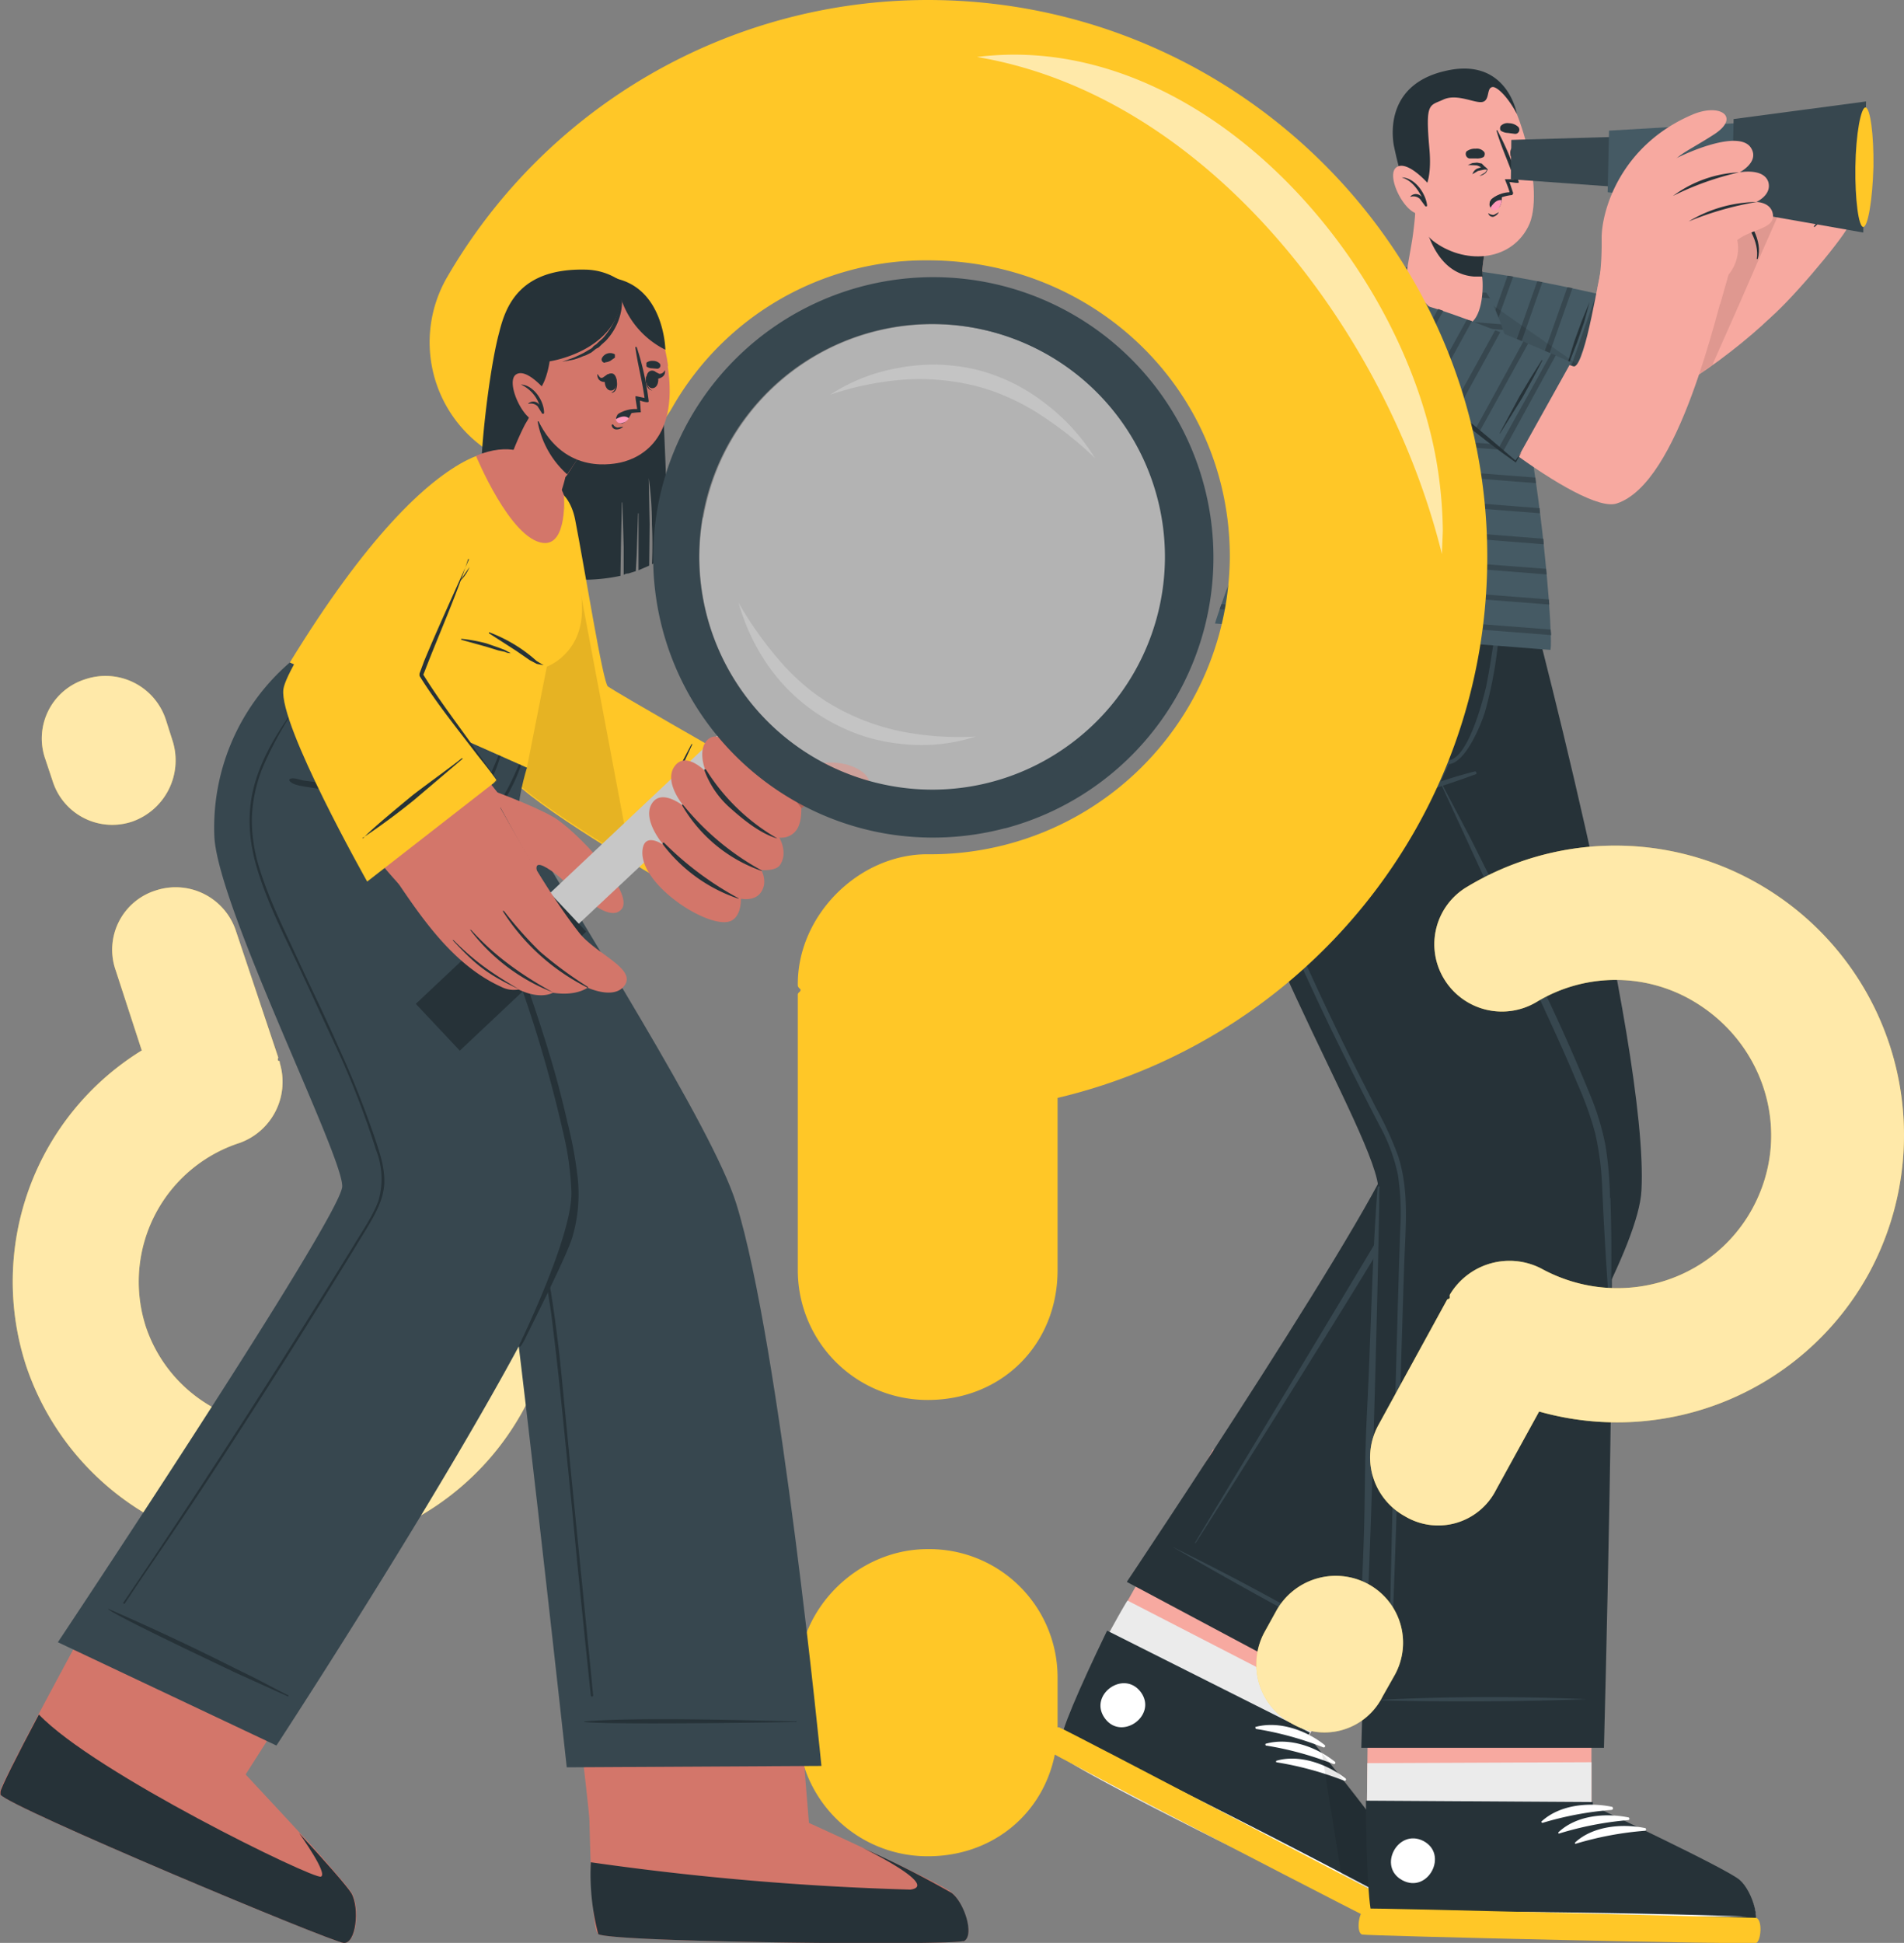 <svg xmlns="http://www.w3.org/2000/svg" viewBox="0 0 411.2 419.4"><rect x="0" y="0" width="411.2" height="419.4" fill="#808080" stroke="none"/><defs><style>.c1{fill:#f7a9a0}.c2{fill:#ebebeb}.c3{fill:#263238}.c4{fill:#fff}.c5{opacity:.1}.c6{fill:#ffc727}.c7{fill:#37474f}.c8{fill:#455a64}.c9{fill:#ff99ba}.c11{opacity:.6}.c12{fill:#d3766a}</style></defs><g id="L2" data-name="Layer 2"><g id="C2" data-name="C2"><path class="c1" d="m262 312.9-24.1 42.6a244 244 0 0 0-8.4 20.3 7 7 0 0 0-.6 3c1.8 3 69.6 35.8 72.3 36.2s4-7.4 2.4-10.8-22-27.6-22-27.6l23.7-42.8Z"/><path class="c2" d="M300 414.8c-2.7-.4-69.3-33-71.1-36a7 7 0 0 1 .6-3 248 248 0 0 1 8.4-20.3s4-7.5 5.6-10l43.1 22.2-5 8.9s19.2 24 20.9 27.3.4 11.2-2.4 10.9"/><path class="c3" d="M301.3 413.8c-2.7-.4-70.2-35.2-72-38.1-.6-1.1 3.8-11.3 9.6-23.3l.2-.4 43.8 22-.4.7s19.9 24.8 21.5 28.3 0 11.3-2.7 10.8"/><path class="c4" d="M302 410.8a2036 2036 0 0 0-68.8-35 2032 2032 0 0 0 68.7 35m-15.8-34.1c-4-3.2-9.9-5.3-15-3.9l.1.4a70 70 0 0 1 14.6 4 .3.3 0 0 0 .3-.5m2.2 3.6c-4-3.2-9.8-5.3-14.9-3.9-.2 0-.1.4 0 .4a70 70 0 0 1 14.6 4 .3.3 0 0 0 .3-.5m2.3 3.6c-4-3.1-10-5.3-15-3.8v.3a71 71 0 0 1 14.7 4 .3.3 0 0 0 .3-.5m-44.2-18.6c-3.7-5-11.4.6-7.8 5.6s11.4-.6 7.8-5.6"/><path class="c5" d="m285.5 378.4 4.8 30.3c6.2 3 10.4 5 11 5.1 2.8.5 4.2-7.4 2.7-10.8a369 369 0 0 0-18.5-24.6"/><path class="c6" d="M303.6 412c1 1-1.4 5-2.4 4.8s-74.5-38.3-75.6-39.3 1.7-5.1 3.2-4.6 74.8 39 74.8 39"/><path class="c3" d="m243.4 341.5 48.6 25.9S353.3 280 354.5 257c1.7-31.7-25.4-132.3-25.4-132.3l-43.1-.3s17.5 103.5 16 121.1c-.6 9.3-58.6 95.9-58.6 95.9"/><path class="c7" d="M296.2 357.4a564 564 0 0 0-43-23.5 843 843 0 0 0 43 23.5M308 223.5a1338 1338 0 0 0-15-90.6l-1.2-5.5a.2.2 0 0 0-.4.1l7.8 44.7c3.8 22.3 4.7 30 6.8 45l1.5 11a100 100 0 0 1 1 11.6 30 30 0 0 1-1.8 10.8 63 63 0 0 1-5 9.8c-7.7 13.2-42.7 71-43.6 72.6q0 .2.1.1c8.4-13 34.5-54.6 42.4-68 3.6-6 7.6-12.2 8.8-19.2 1.2-7.4-.3-15-1.3-22.4"/><path class="c1" d="m295.7 341.5-.5 49.2c.2 9.5.6 17.7 1.2 22a7 7 0 0 0 .8 3c3 1.8 78.2 2 80.9 1s.3-8.4-2.6-10.7-31.8-15.3-31.8-15.3v-49.2Z"/><path class="c2" d="m295.3 380.6-.1 10.1c.2 9.5.6 17.7 1.2 22l.8 3c3 1.8 78.2 2 80.9 1s.3-8.4-2.6-10.7-31.8-15.3-31.8-15.3v-10.3Z"/><path class="c3" d="M378.1 416.6c-2.7.9-78.6-.5-81.4-2.3-1.1-.7-1.6-11.8-1.7-25.2v-.4l49 .3v.8s28.8 13.5 31.7 16 5 10 2.4 10.8"/><path class="c4" d="M377.3 413.7a2027 2027 0 0 0-77.1-1 2041 2041 0 0 0 77.1 1M348 390c-5-1-11.2-.4-15.1 3.2q-.1.1.2.3a71 71 0 0 1 14.9-2.8.3.3 0 0 0 0-.7m3.6 2.3c-5-1-11.2-.4-15 3.2q-.2.2.1.3a71 71 0 0 1 14.9-2.9.3.3 0 0 0 0-.6m3.6 2.3c-5-1-11.2-.4-15 3.1q-.2.3.1.3a71 71 0 0 1 14.9-2.8.3.3 0 0 0 0-.6"/><path class="c6" d="M379.3 414c1.4.5 1 5 0 5.4s-83.7-1.5-85.1-1.8-.8-5.4.8-5.6 84.3 2 84.3 2"/><path class="c4" d="M307.4 397.4c-5.5-2.8-10 5.6-4.5 8.5s10-5.6 4.5-8.5"/><path class="c3" d="M328.6 124.7c-.3.9-15.8 43.4-17.3 44-1.6.9 34.3 61.2 36.4 89.2 1.4 18-1.3 119.4-1.3 119.4H294s2.5-91.2 3.7-120.1c.5-11.2-36-67-36.5-101.8-.1-11 7.7-31 7.7-31Z"/><path class="c7" d="M298 256.4q-.2-.7-.5 0c-1.2 15.6-1.4 31.1-2.2 46.8s-.3 19.4-1 35c-.4 8.8 0 17.7-.2 26.5a.1.1 0 0 0 .2 0c1.6-15.6 3.6-99.4 3.6-108.3m49.8 2.2a78 78 0 0 0-1-11.5 57 57 0 0 0-3.3-10.8q-4.5-11-9.6-21.7L323.6 193l-6-12-6.3-12a.1.1 0 0 0-.2 0l10 21.7 10 21.8c3.3 7.3 6.6 14.2 9.6 21.5a72 72 0 0 1 3.8 10.6A63 63 0 0 1 346 256q.6 13.5 1.6 27h.2q.4-12.3 0-24.4m-5.2 108.2a474 474 0 0 0-45.8.2 726 726 0 0 0 45.8-.2"/><path class="c7" d="M318.6 166.5a99 99 0 0 0-16.4 5.7v.3q8.4-2.4 16.6-5.4a.4.4 0 0 0-.2-.6m5.3-36q-.1-.4-.4 0A177 177 0 0 1 321 148c-.6 2.7-4.3 17.5-9 16q-1-.6-1-2.4a18 18 0 0 1 1.1-4.5q1.3-4.6 2.2-9.4a87 87 0 0 0 1.6-17.8h-.3a162 162 0 0 1-4 24.4c-1 3.9-3.5 9.6.5 10.6s7.8-8.6 8.6-11.2a90 90 0 0 0 3.3-23.2"/><path class="c7" d="m312 164.3-1.3 3a7 7 0 0 0-.7 2.5q0 .3.3.1a9 9 0 0 0 1.4-2.4l1.3-2.7a.5.5 0 0 0-1-.5m-8.7 107.6c.3-7.5 1-15.3-1.4-22.5a74 74 0 0 0-4.7-10.2l-5.4-10.6q-10.6-21.3-19.5-43.3a92 92 0 0 1-6.5-21.9 68 68 0 0 1 1.5-23.8l1.2-5.9a79 79 0 0 0-4 22.8 64 64 0 0 0 4 21.8q3.9 10.9 8.7 21.5 4.8 11 10 21.8 5.2 10.7 10.7 21.3a38 38 0 0 1 4 10.7 56 56 0 0 1 .5 11.8c-.6 16.5-2 71.5-2.3 88v6.2q.1.3.2 0c1-16.4 2.4-71.3 3-87.7"/><path class="c7" d="M291.5 135.4h-.2c-.6 4.5-1 9.3-3.2 13.4-2 3.8-5.5 6.2-9.3 8l-6.8 2.4c-.2 0-.2.4 0 .3a36 36 0 0 0 12.6-4.3c4-2.7 6-6.8 6.7-11.5a40 40 0 0 0 .2-8.3"/><path class="c1" d="M309.9 66.6c7.9 6.6 32.4 21.4 43.9 20.5 7.7-.5 28.2-16.8 32.2-22.6 1.6-2.3-15-18.8-17.6-17.4-3 1.6-16.2 17.6-18.4 18s-23.1-4.8-34.9-6.3c-7-1-8.8 4.8-5.2 7.8"/><path class="c1" d="M381.4 69.3c4.3-3.1 16-17 17.7-20.3s5.9-13 3.5-14.6-3.8 1.2-3.8 1.2 1.3-4.8-1.4-5.7c-2.1-.8-4.4 3-4.4 3s1.1-5.3-1.6-6c-2.6-.5-4 4.2-4 4.2s.5-4.5-2.1-4.6c-3 0-4 7.8-6.1 11.3L362 53.1Z"/><path class="c3" d="M387.2 31c-1.2 5.8-2 8.1-5.5 12.6q0 .2.1.1c4-4 5-6.8 5.7-12.8q0-.3-.3 0M393 33c-1.3 6-2.7 8.4-6.2 13.3q0 .2.2.1c3.7-4.5 5.7-7.4 6.1-13.5q0-.4-.2 0m5.7 3c-1.6 5.7-3 8.6-6.9 13l.2.1c4.4-4 6.2-7.7 6.9-13q0-.6-.2-.1"/><path class="c1" d="M362 53s3.5-6 5-9 4.4-11.7 7.2-12.3c3.1-.6 3 8 .4 13.2 0 0 7 6.6 4.8 11.7-.5 1.2-5 5.5-6.4 5.6Z"/><path class="c3" d="M374.6 45.6c2.8 2.4 5.4 6.6 4.8 10.3h.2c1.2-3.9-1.8-8.7-4.5-10.8-.5-.3-1.3-.2-.6.5"/><path class="c5" d="M392.4 27.5 380 55.6l-4 9.2-6.2 14c-6.2 4.4-12.5 8-16 8.3-11.6.9-36-13.9-44-20.5-3.5-3-1.7-8.7 5.3-7.8 11.8 1.6 32.6 6.8 34.9 6.4 1.4-.3 7.3-6.9 12.1-12V53l4.8-9c1.5-3 4.5-11.8 7.3-12.4 2.3-.4 2.9 4.4 1.8 9l3.2-3c2.2-3.4 3-11.3 6.1-11.2 2.6 0 2 4.6 2 4.6s1.5-4.7 4-4.2z"/><path class="c8" d="m341.7 87.8 8-23.3s-23.4-5.6-35-6.4c-9.8-.7-12.5 6-2.1 13.1 9.8 6.7 29 16.6 29 16.6"/><path class="c7" d="m313.5 58-3.8 11-1-.9 3.6-10zm5.5.5-4.8 13.8 1 .6 5-14.3Zm6.6 1-5.8 16.3 1 .6 6-16.7Zm6.4 1.2-6.5 18.4 1 .6 6.6-18.8Zm6.5 1.3-7.2 20.3 1 .6 7.3-20.7Zm6.3 1.4-7.7 22 1 .6 7.9-22.3Z"/><path class="c3" d="m343.3 65.2-1.7 4.1-1.6 4.4-2.7 8.7 3.3-8.5 1.5-4.3z"/><path class="c5" d="m344 81-2.3 6.9s-19.3-10-29.1-16.7c-9.1-6.2-8.2-12.1-1.2-13Z"/><path class="c8" d="m334.9 140.3-72.5-5.7c.2-1.3 21.3-62.5 38.8-75.6 6-4.5 16.3 0 17.6 1.3 12.1 11.6 17.1 79.3 16 80"/><path class="c7" d="m321.8 64.4-24.4-1.9 1-1 22.6 1.7zm2.4 5.6-31-2.4-.7 1 32.1 2.6Zm2.1 6.7-37.1-3-.7 1.2 38.1 3q0-.7-.3-1.3Zm1.7 6.6L285.6 80l-.6 1.1 43.2 3.3zm1.4 6.6-47-3.6-.6 1 47.8 3.8zm1.2 6.6-51.3-4-.5 1.1 52 4zm1 6.6-55.2-4.3-.5 1.1 55.8 4.4zm.9 6.6-58.9-4.6-.4 1.1 59.4 4.6zm.8 6.6-62.3-4.9-.4 1.1 62.8 5Zm.6 6.5-65.4-5-.4 1L334 124zm.6 6.6-68.4-5.3-.4 1.1 68.9 5.3zm.4 6.5-71.1-5.5-.4 1.1 71.6 5.6z"/><path class="c1" d="M316.5 70.2c-4 .7-10.3-5.6-12.7-10.5-.2-.4.5-3.8 1.2-8q.6-4 .8-8.1c0-.6 16.4 4.8 16.4 4.8a42 42 0 0 0-2.1 10.1v1.3c.3 2 .2 9.7-3.6 10.4"/><path class="c3" d="M306.8 43.7c.6 4.5 2.8 15.4 11.6 16h1.8v-.1l-.1-1.1a43 43 0 0 1 2.1-10.1s-11.8-3.9-15.4-4.7"/><path class="c1" d="M301.8 25.9c-1.3 6 3.2 22.7 7.7 26.1 6.5 5 16.5 4.7 20.5-3 4-7.4-2.3-29.1-7.3-32.1-7.3-4.5-19 .1-21 9"/><path class="c3" d="M304.4 43.4q5.2-1.2 4.3-11.3c-.9-10.1 0-9.2 3-10.6s6.9.9 8.5.5.8-3 2.1-3.2c.7-.2 3 1.5 5.3 5.8 0 0-2.1-12.4-15.4-9.3-12.4 2.8-11.7 13-11.2 16a87 87 0 0 0 3.4 12.1"/><path class="c1" d="M308.3 39.5s-4.4-5-6.7-3.4 1.3 9.2 4.4 10a3 3 0 0 0 3.8-2Z"/><path class="c3" d="M302.7 38.3c2.1.6 3.4 2.4 4.4 4.3a1.6 1.6 0 0 0-2.5-.2v.1a2 2 0 0 1 2.1.5l1.1 1.5q.4.2.4-.2c-.3-2.6-2.7-6-5.5-6m23.5-5.2c.3 1.1.8 2.4 2 2.5-1.3.2-2-1.5-2-2.6"/><path class="c3" d="M326.9 31.7c1.7-.6 2.8 3 1.2 3.5s-2.7-3-1.2-3.5m-9.6 2.5h1.5a3 3 0 0 0 1.6-.3 1 1 0 0 0 .2-1 2 2 0 0 0-1.9-.8 3 3 0 0 0-2 .6 1 1 0 0 0 .6 1.5m9.9-5.3-1.5-.2a3 3 0 0 1-1.6-.5 1 1 0 0 1 0-1 2 2 0 0 1 1.8-.6 3 3 0 0 1 2 .8.9.9 0 0 1-.7 1.5M321.4 46a2 2 0 0 0 1.2.4l1.1-.6a2 2 0 0 1-1.2 1 1 1 0 0 1-1.1-.8M317 35.6l1-.4 1-.1 1 .2.8.8.5.5h-.7l-1.4.3-1.2.7a2 2 0 0 1 1-1.2l1.5-.5-.2.6a3 3 0 0 0-1.4-.8z"/><path class="c3" d="m319.5 38 1.3-.8c0-.1.4-.5.3-.6l-.4-.7.6.7-.4.7a3 3 0 0 1-1.4.7m2.7 5.6a10 10 0 0 1 4.4-1.5l.2-.4-.8-2.4c.4 0 2.2.4 2 0a60 60 0 0 0-4.6-11.1.1.1 0 0 0-.2 0c1 3.6 2.7 7 3.8 10.5h-2s1 2.4 1 2.8a6 6 0 0 0-4 1.7c-.3.4-.4.9.2.4"/><path class="c3" d="M324.3 41.9s.3 2.2-.7 3c-1.3 1-2.6-.4-1.5-1.9a5 5 0 0 1 2.2-1.1"/><path class="c9" d="M324.3 43.2a3 3 0 0 1-.7 1.8 1 1 0 0 1-1.7-.2c1-1.5 1.8-1.7 2.4-1.6"/><path class="c7" d="m363.7 41.4-37.4-2.7.1-8.5 37.6-1.1z"/><path class="c8" d="m384.6 45.3-37.4-3.8.3-13.3L385 26z"/><path class="c7" d="m402.4 50.2-28.4-5 .4-19.5 28.6-3.8z"/><path class="c6" d="M404.6 36c-.2 7.2-1.2 13-2.2 13s-1.8-5.9-1.7-13 1.2-12.9 2.2-12.8 1.8 5.8 1.7 12.9"/><path class="c1" d="M300.3 73.7c11 13.7 41.5 37.3 48.8 35 13.6-4.3 21.6-41.4 23.9-48.5 1-3-25.6-7.4-26.7-4.1-1 2.8-3.8 22.4-6.3 23-1 .1-15.2-7-31.6-12.2-12.5-4-11.4 2.7-8 6.8"/><path class="c1" d="M345 62.1s1-3 .9-10.7c0-6 4.1-20.1 19.7-26.7 6-2.5 10.3.6 4.6 4.3-4 2.6-7 4-8.2 5.3 0 0 7.4.7 9.5 4.4a78 78 0 0 1 4.8 10l-1.8 1a9 9 0 0 1-1.2 9.6l-1.8 6.3Z"/><path class="c1" d="M347.5 46.3a47 47 0 0 1 11.3-10.4c5.5-3.3 17-8 19.4-3.9 1.8 3-2.5 5.2-2.5 5.2s5.2-1 6.2 2.1c.8 2.8-2.6 4.3-2.6 4.3s3.3 0 3.6 2.8c.4 3.5-6.5 3-9 6.8-.7.8-26.4-7-26.4-7"/><path class="c3" d="M361.3 42.3a26 26 0 0 1 14.3-5.1q.2 0 0 0a63 63 0 0 0-14.3 5.1m3.4 5.5a29 29 0 0 1 14.7-4.2 68 68 0 0 0-14.7 4.2"/><path class="c8" d="m327.3 99.7 12-21.5s-21.8-9.8-33.1-12.7c-9.5-2.5-13.4 3.7-4.5 12.5 8.5 8.4 25.6 21.7 25.6 21.7"/><path class="c7" d="m305.3 65.3-5.7 10.4-.8-1 5.3-9.6zm6.4 1.8-7.4 13.4-.9-.8 7.2-13Zm6.2 2.2L309.3 85l-.9-.8 8.4-15.2Zm6.1 2.4-9.6 17.5-1-.7 9.5-17.2Zm6 2.5-10.6 19.2-.8-.7 10.4-19Zm6 2.5-11.4 20.8-1-.7L335 76.3Z"/><path class="c3" d="m333 77.7-2.4 3.8-2.4 4-4.3 8q0 .2.1 0l4.8-7.7 2.2-4 2.1-4M304.9 81c5.6 4.2 11.6 9.3 17 13.8l5.5 4.7h-.2l1.4-1.9-1.2 2.2h-.1q-12-8.4-22.4-18.8"/><path class="c3" d="M305.5 82.6a9 9 0 0 1 3.8 2.2 5 5 0 0 1-3.9-2.2"/></g><g id="qm" data-name="qms"><path class="c6" d="M228.4 237v37.2c0 16-12 28-28 28a28 28 0 0 1-28.1-28v-59.5c0-.5.6-.5.6-1.1-.6-.6-.6-.6-.6-1.2 0-14.9 13.2-28 28-28a64.6 64.6 0 0 0 65.3-64.2c0-36-29.2-64-65.2-64a63 63 0 0 0-55 31.4 28 28 0 0 1-39 10.3 28 28 0 0 1-9.7-38.3A120 120 0 0 1 200.4 0c66.4 0 120.8 53.8 120.8 120.2 0 56.7-39.5 104.2-92.8 116.8m0 125.4v10.3c0 16-12 28-28 28a28 28 0 0 1-28.1-28v-10.3c0-15.5 13.2-28 28-28a27.7 27.7 0 0 1 28.1 28"/><path d="M211 12.3c48-6 91.4 43 99.2 87.1a94 94 0 0 1 1.4 15.2l-.2 5c-11.7-47.4-50-98.8-100.4-107.3" fill="#fff" opacity=".6"/><path class="c6" d="m332.4 304.7-9.3 16.9a14 14 0 0 1-19.7 5.7 14.5 14.5 0 0 1-5.7-19.7l14.8-27c.2-.3.4-.1.6-.4v-.7a15 15 0 0 1 19.7-5.7c16.4 9 36.7 3.3 45.6-12.8 9-16.4 2.7-36.4-13.6-45.4a33 33 0 0 0-32.8.6 14.6 14.6 0 0 1-20.2-5 14.4 14.4 0 0 1 5.1-19.8 62 62 0 0 1 61.8-1.2 62.5 62.5 0 0 1 24.9 84.7 62 62 0 0 1-71.2 29.8m-31.2 56.9-2.6 4.6a14 14 0 0 1-19.7 5.8 14.5 14.5 0 0 1-5.8-19.7l2.6-4.7a14.7 14.7 0 0 1 19.7-5.7 14.4 14.4 0 0 1 5.8 19.7"/><g class="c11"><path class="c4" d="m332.4 304.7-9.3 16.9a14 14 0 0 1-19.7 5.7 14.5 14.5 0 0 1-5.7-19.7l14.8-27c.2-.3.4-.1.6-.4v-.7a15 15 0 0 1 19.7-5.7c16.4 9 36.7 3.3 45.6-12.8 9-16.4 2.7-36.4-13.6-45.4a33 33 0 0 0-32.8.6 14.6 14.6 0 0 1-20.2-5 14.4 14.4 0 0 1 5.1-19.8 62 62 0 0 1 61.8-1.2 62.5 62.5 0 0 1 24.9 84.7 62 62 0 0 1-71.2 29.8m-31.2 56.9-2.6 4.6a14 14 0 0 1-19.7 5.8 14.5 14.5 0 0 1-5.8-19.7l2.6-4.7a14.7 14.7 0 0 1 19.7-5.7 14.4 14.4 0 0 1 5.8 19.7"/></g><path class="c6" d="M30.6 226.7 25 209.5a13.4 13.4 0 0 1 8.7-17.3 13.7 13.7 0 0 1 17.2 8.6l9.2 27.5q-.2.4 0 .7.4 0 .3.4a14 14 0 0 1-8.6 17.3 31.5 31.5 0 0 0-20.3 39.7 31.3 31.3 0 0 0 40 19.6 31 31 0 0 0 20.6-23 14 14 0 0 1 16.4-10.8 13.6 13.6 0 0 1 10.4 16.3A59 59 0 0 1 80.2 332a59 59 0 0 1-74.5-37 58.6 58.6 0 0 1 25-68.3m-19.3-58-1.6-4.8a13.4 13.4 0 0 1 8.7-17.3 13.7 13.7 0 0 1 17.3 8.7l1.5 4.7a14 14 0 0 1-8.6 17.3 13.5 13.5 0 0 1-17.3-8.6"/><g class="c11"><path class="c4" d="M30.6 226.7 25 209.5a13.4 13.4 0 0 1 8.7-17.3 13.7 13.7 0 0 1 17.2 8.6l9.2 27.5q-.2.4 0 .7.4 0 .3.4a14 14 0 0 1-8.6 17.3 31.5 31.5 0 0 0-20.3 39.7 31.3 31.3 0 0 0 40 19.6 31 31 0 0 0 20.6-23 14 14 0 0 1 16.4-10.8 13.6 13.6 0 0 1 10.4 16.3A59 59 0 0 1 80.2 332a59 59 0 0 1-74.5-37 58.6 58.6 0 0 1 25-68.3m-19.3-58-1.6-4.8a13.4 13.4 0 0 1 8.7-17.3 13.7 13.7 0 0 1 17.3 8.7l1.5 4.7a14 14 0 0 1-8.6 17.3 13.5 13.5 0 0 1-17.3-8.6"/></g></g><g id="C1" data-name="C1"><path class="c3" d="M144.3 118a3 3 0 0 1-1.3 2.5l-2.2 1.3q.2-4.3 0-8.6 0-5-.7-10l.2 10-.1 8.9-2.3 1v-12.3h-.1l-.3 9-.2 3.5-1.6.5q-.6 0-1 .3v-6l-.3-9.6q0-.1-.1 0l-.2 9.6-.1 6.2a38 38 0 0 1-14.4.3 59 59 0 0 1-8.2-2l-4-1.4v-2.9l.2-6.4-.6 6.4-.2 2.7-1.6-.7q.3-6 .3-12 0-.3 0 0-.7 5.8-1 11.8l-1-.5c-.8-.8.3-16.6.5-20.3.3-7 2-20.9 3.8-27.5 1.4-5.7 4.4-13.9 18.6-13.6 10.4.2 15.2 11 16 17.3.6 3.2 2 40.7 1.9 42.5"/><path class="c12" d="M114 113.7c-3.9 23.5-5.1 47.7-2.5 52.4 4 7.2 33.4 24.8 43.5 28.4 3.3 1.2 13.3-20.6 11.3-23.8S132 151 130.4 149.4c-.8-1-3.8-20.9-6.6-34.5-2.6-12.6-8.6-8.4-9.8-1.2"/><path class="c6" d="m143.6 190.4 13-27.5S134 150 131.3 148.2c-1.1-.8-5-25.4-7.1-36.1-1.4-7-7.6-11.1-11.4 2.3-2.2 7.8-7.2 46.3-2.6 53.2 3.5 5.5 33.3 22.8 33.3 22.8"/><path class="c3" d="M137.4 185c.6-2.1 4.6-10.3 5.6-12.3l6.3-12q.2-.2.2 0l-5.7 12.4c-1 2-5 10-6.3 11.9"/><path d="m113.6 112.2-.3 1-.4 1.1-1.3 6.5-.2 1.6-.2 1-.3 2.3-.1.4-.4 2.6-.2 2-.3 2v1a196 196 0 0 0-1.3 14.9v2l-.1 2c-.1 6.9.3 12.6 1.8 14.8 2.4 3.7 16.9 12.9 26 18.4l-15-79.6-.4-.3a3 3 0 0 0-2.6-.3l-1.2.7-.8.7-.7 1a20 20 0 0 0-2 4.2" opacity=".1" fill="#020100"/><path class="c12" d="M208 419c-2.6 1-76 .3-78.8-1.5-1.1-.7-1.6-11.4-1.9-24.4 0-2.8-5.6-47.9-5.6-47.9l49.1.3 3.9 48s28 12.7 30.8 15 5.1 9.7 2.5 10.6"/><path class="c3" d="M208 419c-2.6 1-76 .3-78.8-1.5a51 51 0 0 1-1.6-15.5 609 609 0 0 0 69 5.9c6-.8-7.8-7.8-10.3-9a218 218 0 0 1 19.2 9.7c2.9 2.2 5.1 9.6 2.5 10.5"/><path class="c7" d="M70.6 146.5s-12.9 18.7-5.8 39c12 34.5 42.7 73.5 43.6 78 2.2 10.4 14 118 14 118l55-.3s-9-91.3-18.4-121.4c-5.1-16.5-34.2-61.6-46.7-83.6-1.1-2 1.5-10.5 1.5-10.5Z"/><path class="c3" d="M171.9 371.6c-8.6-.2-34.4-1-45.7 0q-.1 0 0 .1c3.9.6 37.1.2 45.6 0a.1.1 0 1 0 0-.1M61.4 172l11.3 17.6c5.7 8.7 7.5 11.7 11.2 17.6q11 17.7 21.5 35.7a108 108 0 0 1 8.7 17.4A106 106 0 0 1 119 279q1.5 9.6 2.4 19.2l2 20.6 4.2 42 .5 5.2q-.2.5-.5 0-2.2-20.8-4.2-41.8l-2.1-20.8q-1-9.8-2.2-19.4a126 126 0 0 0-4-18.8 90 90 0 0 0-8-18.2q-10.2-18-21-35.4c-10.8-17.4-14.5-23.6-22-35.2zq0-.2.2-.1"/><path class="c12" d="M74.2 419.4c-2.7-.2-72.2-29.3-74.1-32l-.1-.6c0-2.4 33.3-62.7 33.3-62.7l45.4 18.7L53 383.1s21.2 22.4 23 25.6 1 11-1.8 10.7"/><path class="c12" d="M75.9 408.7c1.8 3.2 1 11-1.7 10.7S2 390.1.1 387.4v-.6c0-.7 3.5-7.7 8.3-16.7 9.8-18.6 24.9-46 24.9-46l45.4 18.7L53 383l11.6 12.5A165 165 0 0 1 76 408.8"/><path class="c3" d="M74.2 419.4c-2.7-.2-72.2-29.3-74.1-32v-.6c0-.7 3.5-7.7 8.3-16.7 12 12.6 59.3 35.6 60.9 35s-4.3-8.8-4.7-9.4c5.3 5.7 10.4 11.5 11.3 13 1.8 3.2 1 11-1.7 10.7"/><path class="c7" d="m59.7 376.8-47.2-22.3s60.8-91.3 61.4-98.3c.5-6.1-26.7-60-27.6-75.5A47 47 0 0 1 62.6 143l51.2 22.7s-4.5 9.2-13.3 14c0 0 26.3 62.2 24.5 81.1s-65.3 116-65.3 116"/><path class="c3" d="M62.3 366c-6.5-3.3-4.6-2.5-11.2-5.7a533 533 0 0 0-27.7-13v.1c2.7 2 24 12 27.3 13.6l11.5 5.2a.1.1 0 0 0 0-.2m46-185.8a100 100 0 0 0-16.7 2.7v.3q8.5-1 16.8-2.3a.3.3 0 0 0-.1-.7"/><path class="c3" d="m102.3 177.1-1.8 2.6a6 6 0 0 0-1 2.2q0 .2.3.2a8 8 0 0 0 1.7-2l1.7-2.4c.3-.5-.5-1.1-.9-.6"/><path class="c3" d="m113.4 162.3-.2-.1a73 73 0 0 1-3.6 8.1c-.7 1.3-4.6 8-7 6.5q-.7-.4-.4-1.3l1.2-2 2.3-4.3a36 36 0 0 0 3-8.4q0-.2-.2 0a70 70 0 0 1-5.1 11.2c-1 1.7-3.2 4.1-1 5.2s5.5-3 6.3-4.1a38 38 0 0 0 4.7-10.8m-12.1 19.4 5.1 12a333 333 0 0 1 12.9 36q1.8 6.2 3.2 12.4a89 89 0 0 1 2.3 12.5 33 33 0 0 1-1.2 12.5c-1.3 4.2-8.3 18-10.2 21.9-1.2 2.4-1.6 2-1 .8 1.6-3.4 11.3-23.9 11-32.6a64 64 0 0 0-1.7-12.4 288 288 0 0 0-10.8-36.4l-4.8-13.2-5-13.4a.1.1 0 0 1 .2 0m-38.6-13.7c.9-.3 2.1.3 3 .4l3.7.5 3.6-.1a8 8 0 0 0 3.4-.9 17 17 0 0 0 4.5-4.6 27 27 0 0 0 3.5-6l.2.1-1.2 3.6-1.8 3.3c-1.2 1.9-2.5 4-4.6 5s-4.8 1.1-7.2 1l-4-.6c-1-.2-2.7-.4-3.3-1.3a.3.3 0 0 1 .2-.4"/><path class="c3" d="M26.6 346q12.9-19 25.2-38.1T76.3 269c1.9-3.2 4.1-6.3 5.4-9.7a17 17 0 0 0-.5-11.1 187 187 0 0 0-7.6-20l-9-19.4c-3-6.4-6.3-12.8-8.5-19.5-2.2-6.4-3-13-1.2-19.7s5.6-12.4 9.5-17.8l3.1-4.3q.2-.2.2.1A76 76 0 0 0 56.6 166a32 32 0 0 0-2.2 10.4 34 34 0 0 0 1.5 10.6c2 6.7 5.2 13.1 8.1 19.4s6.2 13 9 19.4a209 209 0 0 1 8 20c1 3 2.1 6.2 2 9.5-.1 3.5-1.9 6.7-3.7 9.7q-11.8 19.4-24 38.4c-12.2 19-16.6 25.4-25.2 38l-3.2 4.8q-.3 0-.3-.3"/><path class="c6" d="m113.8 165.7 4.3-21.8s7.7-2.7 7.6-12.6c0-4.6-2.2-22.4-7.4-29.4-4.8-6.6-12.5-5-17.2-2.7-9.1 4.5-22.1 17-38.5 43.8Z"/><path class="c3" d="M105.7 136.5a33 33 0 0 1 6 3 31 31 0 0 1 4.2 3.2l1.5.9-1.5-.3-1.5-.8-2.9-2-5.9-3.8v-.2m-5.9 1.4a34 34 0 0 1 5.4 1l2.6.9 1.3.5 1.3.7q-.7 0-1.3-.3l-1.4-.3-2.6-.8-5.4-1.5v-.2"/><path class="c12" d="M94.6 105c-13.4 14.2-32.9 39.6-31.5 45.7a105 105 0 0 0 23 40.1c3.8 3.9 25.3-15.3 22-18.9a350 350 0 0 1-19-26.3c-.8-1.3 8.9-20.8 13.4-33.8 4.8-14.1-1.3-13.7-7.9-6.8"/><path class="c12" d="M116 188.2q-.8-2.9 3.1-.2c4 2.7 12 11.8 15.1 8.3s-10-17.3-14.8-20-13.5-5.8-13.5-5.8c2 3.2 6.1 11.4 10.1 17.7"/><path fill="#c7c7c7" d="M115.2 208.6 109 202l49.6-46.7 6.3 6.7z"/><path class="c3" d="m89.8 216.7 9.5 10.1 27.3-25.7-9.5-10.1z"/><path class="c12" d="M138.8 183.2c.6-3.6 4.5-.8 4.5-.8s-4.6-5.3-2.6-8.8 6.6.2 7 .4c-.3-.3-4.4-5.3-2-8.6s6.5 1 6.8 1.2c-.2-.3-2-4.8.4-7 4.2-3.5 10.5 9 14.7 10.5l6.8-4.6a11 11 0 0 0-1.4 6c.1 3.1.2 5.2-.6 7a4 4 0 0 1-4.1 2.3s2 3.3.1 6c-1 1.3-4 1-4 1s1.6 2.7-.2 5c-1.4 1.8-4.2 1.2-4.2 1.2s.2 3.3-1.8 4.6c-4.1 2.8-20.7-7.7-19.4-15.4"/><path d="m169.3 169.3 5-3.6.7-.3c7.4-2.8 16 2.4 11.6 5.8-3.5 2.7-10.3.2-13.5 3.3Z" fill="#ad6359"/><path class="c3" d="M159.5 194a34 34 0 0 1-16.4-11.8q0-.4.3-.3a69 69 0 0 0 16.1 12m5-5.9a32 32 0 0 1-17.1-14q-.2-.4.1-.3a57 57 0 0 0 17 14.2M152.4 166a44 44 0 0 0 15.5 15c-3.6-1-7.3-4-10-6.4a20 20 0 0 1-5.8-8.4q0-.2.3-.1"/><path class="c4" d="M151.9 111.7a50.3 50.3 0 1 1 8.4 37.5 50 50 0 0 1-8.5-37.5" opacity=".4"/><path class="c7" d="M143.5 110.3a58.7 58.7 0 1 1 47.8 68 59 59 0 0 1-47.8-68m6.6 1.2a52 52 0 1 0 60.2-42.3 52 52 0 0 0-60.2 42.3"/><path class="c7" d="M215.3 172.3a54 54 0 0 0 17-8 53.4 53.4 0 1 0-17 8m-22.6-2.5a50.3 50.3 0 1 1 37.5-8.4 50 50 0 0 1-37.5 8.4m22.6 2.5a54 54 0 0 0 17-8 53.4 53.4 0 1 0-17 8m-22.6-2.5a50.3 50.3 0 1 1 37.5-8.4 50 50 0 0 1-37.5 8.4m24.4 9a60.5 60.5 0 1 0-26.1 1.1 61 61 0 0 0 26-1.1m-25.5-2.3a57 57 0 1 1 24.6-1.1 57 57 0 0 1-24.6 1m40.6-12.2a53.4 53.4 0 1 0-16.9 8 54 54 0 0 0 17-8m-39.5 5.5a50.3 50.3 0 1 1 37.5-8.4 50 50 0 0 1-37.5 8.4"/><path d="M179.3 85.2a39 39 0 0 1 14.9-5.8 41 41 0 0 1 8.1-.7 44 44 0 0 1 8.2 1 40 40 0 0 1 15 7.2 44 44 0 0 1 11 12 80 80 0 0 0-12.5-9.8 48 48 0 0 0-6.9-3.6 41 41 0 0 0-7.3-2.4 50 50 0 0 0-15.2-1.1 65 65 0 0 0-15.3 3.2m31.4 73.8a38 38 0 0 1-15.9 1.6 41 41 0 0 1-8-1.6 43 43 0 0 1-7.6-3.3 40 40 0 0 1-12.5-10.9 45 45 0 0 1-7.2-14.7 79 79 0 0 0 9.3 13 49 49 0 0 0 5.6 5.4 41 41 0 0 0 6.4 4.3 49 49 0 0 0 14.4 5.2 65 65 0 0 0 15.5 1" fill="#ebebeb" opacity=".3"/><path class="c12" d="M84.2 188c6 8.8 13 20 24 25a6 6 0 0 0 3.8.6c4.8 2.3 7.4.7 7.4.7 5.1.8 7.5-1.1 7.5-1.1s5.8 2.7 8-.5c2.5-3.6-6-6.7-9.7-11.2-8.3-10.5-17.3-27.7-19.4-31Z"/><path class="c3" d="M108.8 196.6a84 84 0 0 0 7.8 8.8 86 86 0 0 0 10.3 7.6.1.1 0 0 1 0 .2 46 46 0 0 1-18.3-16.5q0-.2.2 0m-7.1 4c2.6 2.8 7.3 7.8 17.7 13.5a41 41 0 0 1-17.8-13.4q-.2-.3.1 0M98 203c4.6 4.6 8.1 7 14 10.5-7-3.3-9.3-5.3-14.1-10.4q-.3-.3.1-.1"/><path class="c6" d="m79.3 190.3 28-21.8-16.4-22.9c4.5-10.3 12-30.8 14-38.5 2.4-9-2-10.5-9-4.3-16.1 14.4-34 40.7-34.7 46-1 7.7 18.1 41.5 18.1 41.5"/><path class="c3" d="M78.4 181c1.4-1.7 8.5-7.5 10.3-9s9.2-6.8 11-8.3q.3 0 .2.1l-10.6 9a152 152 0 0 1-11 8.1m22.8-60.2c-2.6 8-6.3 16.2-9.3 24l-.4 1v-.1c3.5 5.7 8.1 11.6 12 17.2l4 5.6-.8.6.7-.7-4.2-5.3c-4.2-5.5-8.9-11.3-12.5-17.1v-.5l1-2.7c2.9-7 6.6-15 9.7-22Z"/><path class="c3" d="M101.4 122.4a9 9 0 0 1-2.2 3.2z"/><path class="c12" d="M102.8 98.4s7.4 18 14.5 18.8c5.3.6 4.5-10.3 4.5-10.3s-5-14.4-19-8.5"/><path class="c12" d="M110 99.6c-.2 1.2 2.2 10.1 7.4 11.4 2.8.6 4.7-8 4.7-8l.4-.5 5.3-8.2-7.9-10.7-1.1-1.5-3 5.3-.3.4-.2.5-.8 1.3-.5 1-.6 1a62 62 0 0 0-3.4 8"/><path class="c3" d="M115.8 87.4a20 20 0 0 0 6.7 15l5.4-8-8-10.8-1.1-1.5z"/><path class="c12" d="M144.2 79c2.6 17-7.2 20.4-11 21-3.2.5-14.6 1.8-19-14.8S117 62 124.6 60.4 141.8 62 144.3 79"/><path class="c3" d="M114.4 85c3.3.5 4.3-7 4.3-7s14-2 15.5-13.3a19 19 0 0 0 9.5 10.8s-.2-12.5-10-15.2c0 0-12.2-4.8-19.3 4.7s-2.2 19.7 0 20"/><path class="c3" d="M134.3 63.9a12 12 0 0 1-.7 5.2 13 13 0 0 1-2.8 4.5l-1 .9-.5.5-.6.3-1 .8-1.2.6-.6.2-.7.3-1.2.4-2.6.5 2.5-.9 1.1-.5.6-.3.6-.3 1-.6q.7-.3 1-.8l.6-.4.4-.4 1-.9a16 16 0 0 0 4-9.1Z"/><path class="c12" d="M117.9 84.4s-4.1-5-6.4-3.6 1 9 3.8 10a3 3 0 0 0 3.8-1.8Z"/><path class="c3" d="M112.5 83q2.9 1.4 4 4.4a1.6 1.6 0 0 0-2.4-.3v.1a2 2 0 0 1 2 .5l1 1.6q.4.1.4-.2c0-2.6-2.3-6-5-6.1m29.5-3.4-1.2-.1a2 2 0 0 1-1.2-.4v-.8a2 2 0 0 1 1.4-.4 2 2 0 0 1 1.5.6.7.7 0 0 1-.6 1.1m-11.2-1.4q.5 0 1.1-.3l1-.7v-.7a2 2 0 0 0-1.6-.2 2 2 0 0 0-1.2 1 .7.7 0 0 0 .7 1m2.4 3.4c0 1.2 0 2.6-1 3v.1c1.3-.2 1.3-2 1-3.1"/><path class="c3" d="M132 80.6c-2 0-1.7 3.8 0 3.7s1.5-3.8 0-3.7"/><path class="c3" d="m131.2 80.8-1 .7c-.6.3-.8-.3-1.1-.7h-.1q0 1.3 1.1 1.6c1.1.3 1.2-.6 1.4-1.4q0-.2-.3-.2m8.4.5c0 1.2.2 2.6 1.3 3-1.3-.1-1.6-2-1.4-3"/><path class="c3" d="M140.7 80c1.8-.2 2 3.6.3 3.8s-2-3.6-.3-3.8"/><path class="c3" d="m141.4 80.2 1 .5q.8 0 1.2-.8.2 1.2-1 1.7c-1.1.5-1.2-.5-1.4-1.2q0-.2.2-.2m-9 11.4q.3.6 1 .7l1.2-.2a2 2 0 0 1-1.5.6 1 1 0 0 1-1-1zm5.8-5.2.2 2.6a18 18 0 0 0-4.8.8q-.6 0 0-.5a7 7 0 0 1 4-1c0-.3-.5-2.7-.3-2.8l1.9.4c-.5-3.7-1.5-7.3-2-11h.3a61 61 0 0 1 2.6 11.7c.1.5-1.6 0-2-.2"/><path class="c3" d="M136.4 89.1s-.8 2-2 2.3c-1.4.2-2-1.6-.3-2.3a4 4 0 0 1 2.3 0"/><path class="c9" d="M135.8 90.3a2 2 0 0 1-1.4 1 1 1 0 0 1-1.4-.8c1.5-.9 2.4-.6 2.8-.2"/></g></g></svg>